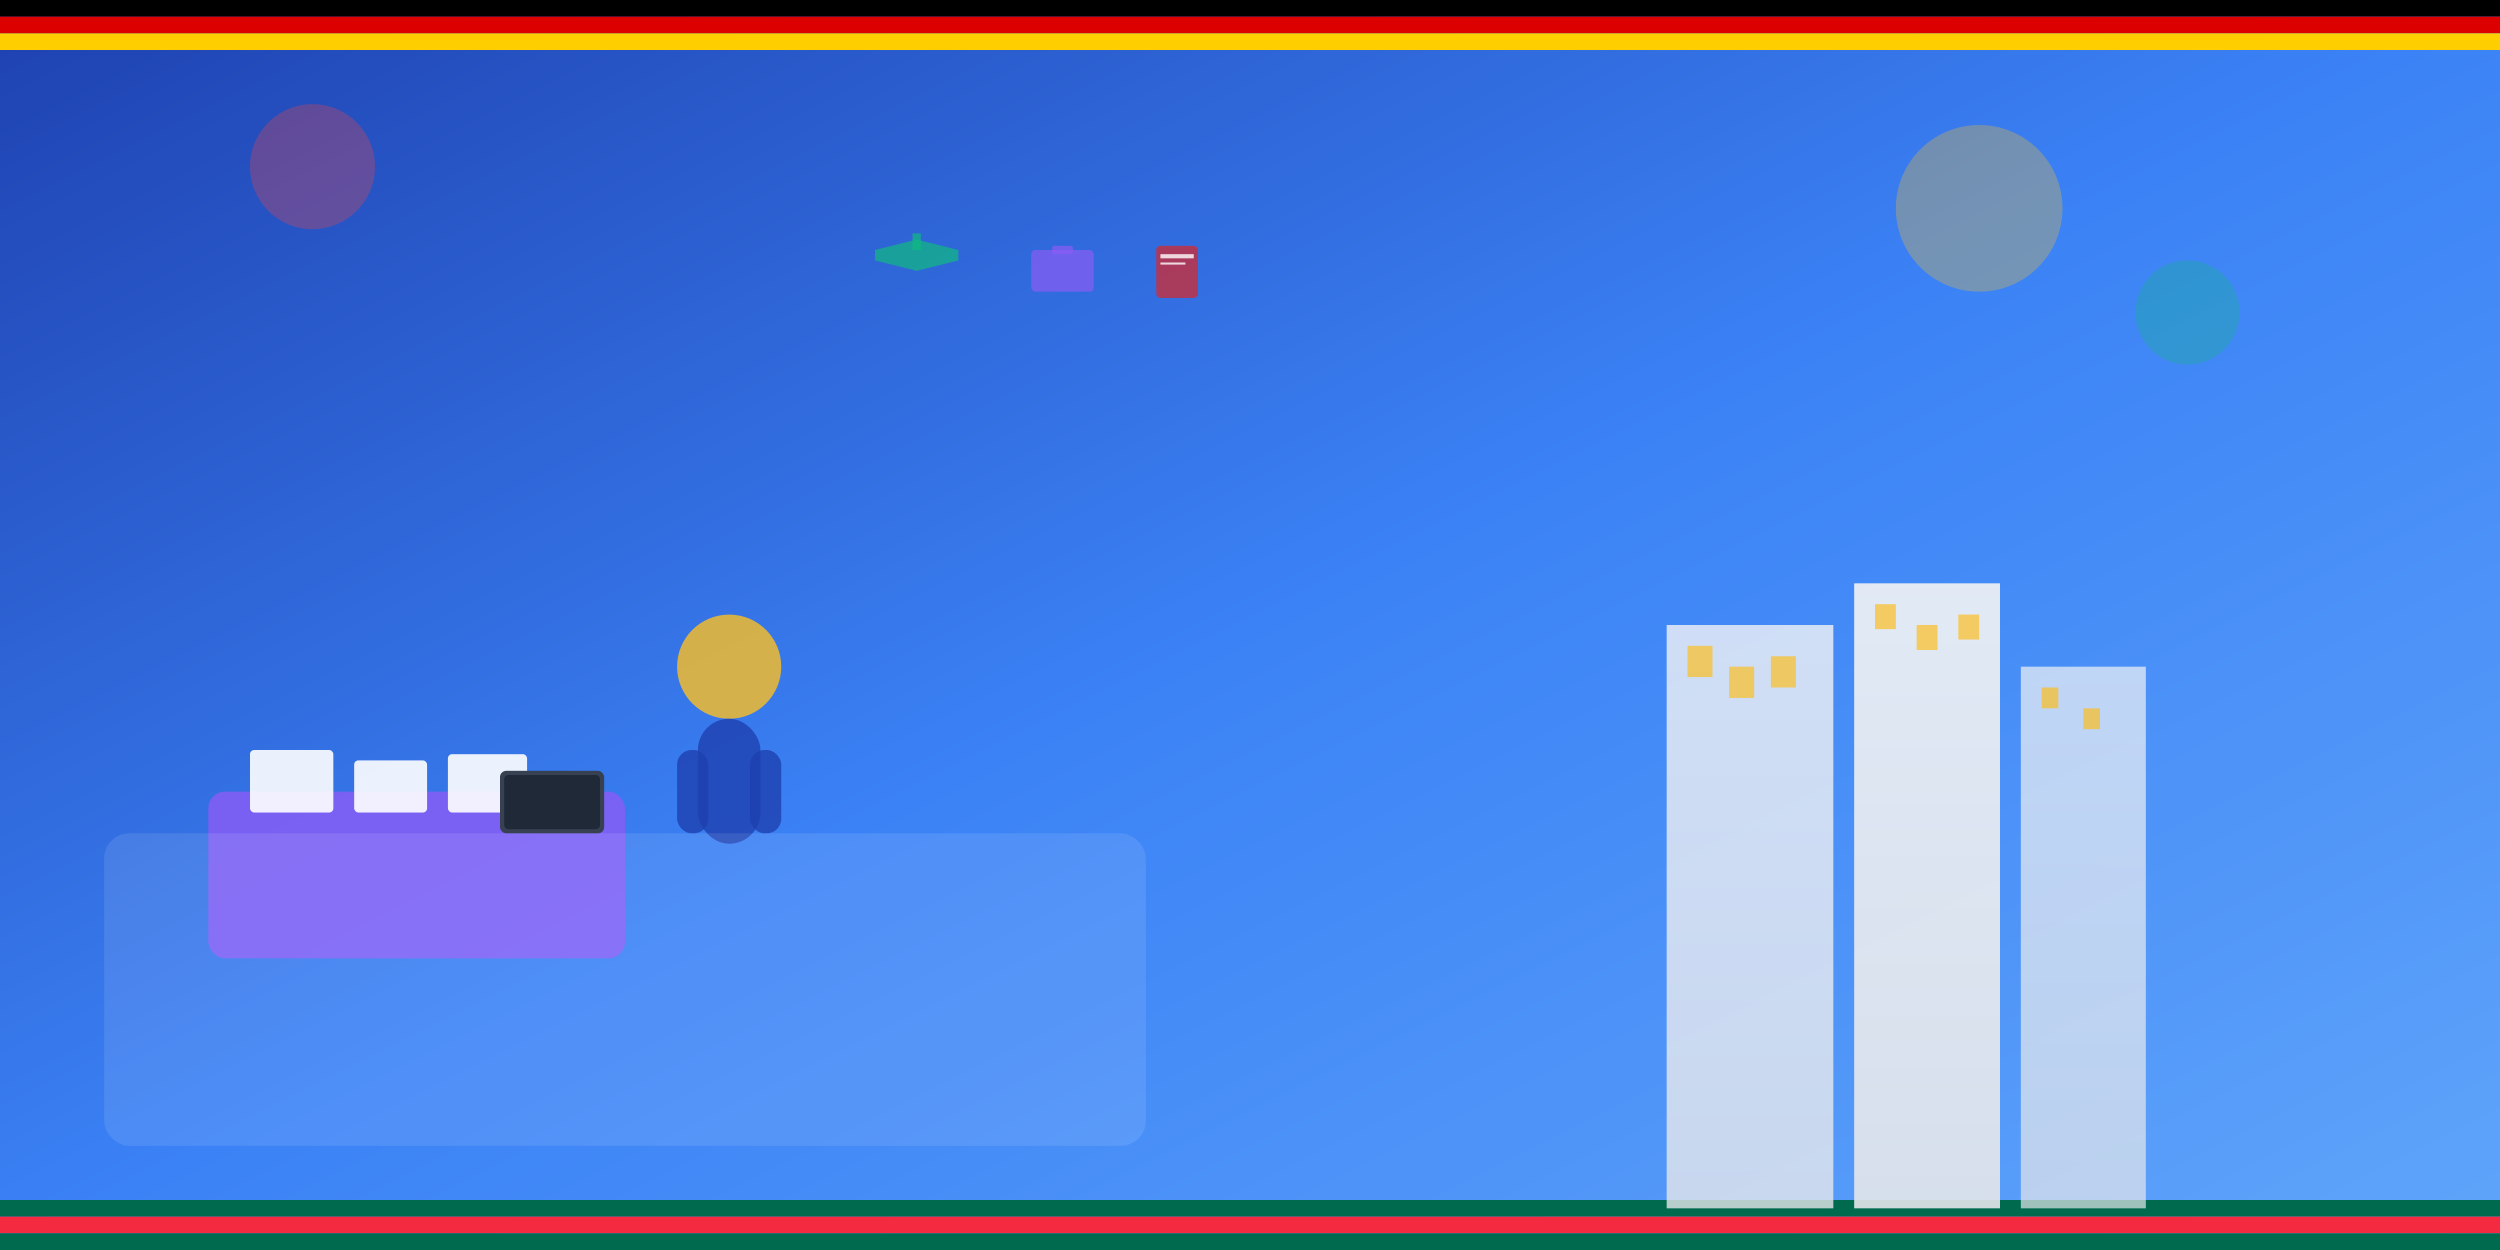 <svg width="1200" height="600" viewBox="0 0 1200 600" xmlns="http://www.w3.org/2000/svg">
  <rect x="0" y="0" width="1200" height="600" fill="#333333" stroke="none"/>
  <defs>
    <linearGradient id="heroGradient" x1="0%" y1="0%" x2="100%" y2="100%">
      <stop offset="0%" style="stop-color:#1e40af;stop-opacity:1" />
      <stop offset="50%" style="stop-color:#3b82f6;stop-opacity:1" />
      <stop offset="100%" style="stop-color:#60a5fa;stop-opacity:1" />
    </linearGradient>
    <linearGradient id="buildingGradient" x1="0%" y1="0%" x2="0%" y2="100%">
      <stop offset="0%" style="stop-color:#f3f4f6;stop-opacity:1" />
      <stop offset="100%" style="stop-color:#e5e7eb;stop-opacity:1" />
    </linearGradient>
  </defs>
  
  <!-- Background -->
  <rect width="1200" height="600" fill="url(#heroGradient)"/>
  
  <!-- German Flag Colors Accent -->
  <rect x="0" y="0" width="1200" height="8" fill="#000000"/>
  <rect x="0" y="8" width="1200" height="8" fill="#dd0000"/>
  <rect x="0" y="16" width="1200" height="8" fill="#ffce00"/>
  
  <!-- Bangladesh Flag Colors Accent -->
  <rect x="0" y="576" width="1200" height="8" fill="#006a4e"/>
  <rect x="0" y="584" width="1200" height="8" fill="#f42a41"/>
  <rect x="0" y="592" width="1200" height="8" fill="#006a4e"/>
  
  <!-- Modern Buildings Silhouette -->
  <g transform="translate(800, 200)">
    <!-- Building 1 -->
    <rect x="0" y="100" width="80" height="280" fill="url(#buildingGradient)" opacity="0.8"/>
    <rect x="10" y="110" width="12" height="15" fill="#fbbf24" opacity="0.7"/>
    <rect x="30" y="120" width="12" height="15" fill="#fbbf24" opacity="0.7"/>
    <rect x="50" y="115" width="12" height="15" fill="#fbbf24" opacity="0.7"/>
    
    <!-- Building 2 -->
    <rect x="90" y="80" width="70" height="300" fill="url(#buildingGradient)" opacity="0.9"/>
    <rect x="100" y="90" width="10" height="12" fill="#fbbf24" opacity="0.7"/>
    <rect x="120" y="100" width="10" height="12" fill="#fbbf24" opacity="0.7"/>
    <rect x="140" y="95" width="10" height="12" fill="#fbbf24" opacity="0.7"/>
    
    <!-- Building 3 -->
    <rect x="170" y="120" width="60" height="260" fill="url(#buildingGradient)" opacity="0.7"/>
    <rect x="180" y="130" width="8" height="10" fill="#fbbf24" opacity="0.7"/>
    <rect x="200" y="140" width="8" height="10" fill="#fbbf24" opacity="0.7"/>
  </g>
  
  <!-- Professional Consultation Scene -->
  <g transform="translate(100, 200)">
    <!-- Desk -->
    <rect x="0" y="180" width="200" height="80" fill="#8b5cf6" opacity="0.8" rx="8"/>
    
    <!-- Documents -->
    <rect x="20" y="160" width="40" height="30" fill="#ffffff" opacity="0.9" rx="2"/>
    <rect x="70" y="165" width="35" height="25" fill="#ffffff" opacity="0.9" rx="2"/>
    <rect x="115" y="162" width="38" height="28" fill="#ffffff" opacity="0.9" rx="2"/>
    
    <!-- Laptop -->
    <rect x="140" y="170" width="50" height="30" fill="#374151" rx="3"/>
    <rect x="142" y="172" width="46" height="26" fill="#1f2937" rx="2"/>
    
    <!-- Professional Figure -->
    <circle cx="250" cy="120" r="25" fill="#fbbf24" opacity="0.8"/>
    <rect x="235" y="145" width="30" height="60" fill="#1e40af" opacity="0.8" rx="15"/>
    <rect x="225" y="160" width="15" height="40" fill="#1e40af" opacity="0.8" rx="7"/>
    <rect x="260" y="160" width="15" height="40" fill="#1e40af" opacity="0.8" rx="7"/>
  </g>
  
  <!-- Decorative Elements -->
  <circle cx="950" cy="100" r="40" fill="#fbbf24" opacity="0.3"/>
  <circle cx="1050" cy="150" r="25" fill="#10b981" opacity="0.3"/>
  <circle cx="150" cy="80" r="30" fill="#ef4444" opacity="0.3"/>
  
  <!-- Success Icons -->
  <g transform="translate(400, 100)">
    <!-- Graduation Cap -->
    <path d="M20 20 L40 15 L60 20 L60 25 L40 30 L20 25 Z" fill="#10b981" opacity="0.7"/>
    <rect x="38" y="12" width="4" height="8" fill="#10b981" opacity="0.7"/>
    
    <!-- Briefcase -->
    <g transform="translate(80, 0)">
      <rect x="15" y="20" width="30" height="20" fill="#8b5cf6" opacity="0.7" rx="2"/>
      <rect x="25" y="18" width="10" height="4" fill="#8b5cf6" opacity="0.7" rx="1"/>
    </g>
    
    <!-- Passport -->
    <g transform="translate(140, 0)">
      <rect x="15" y="18" width="20" height="25" fill="#dc2626" opacity="0.7" rx="2"/>
      <rect x="17" y="22" width="16" height="2" fill="#ffffff" opacity="0.8"/>
      <rect x="17" y="26" width="12" height="1" fill="#ffffff" opacity="0.8"/>
    </g>
  </g>
  
  <!-- Text Overlay Area -->
  <rect x="50" y="400" width="500" height="150" fill="rgba(255,255,255,0.1)" rx="12"/>
  
</svg>